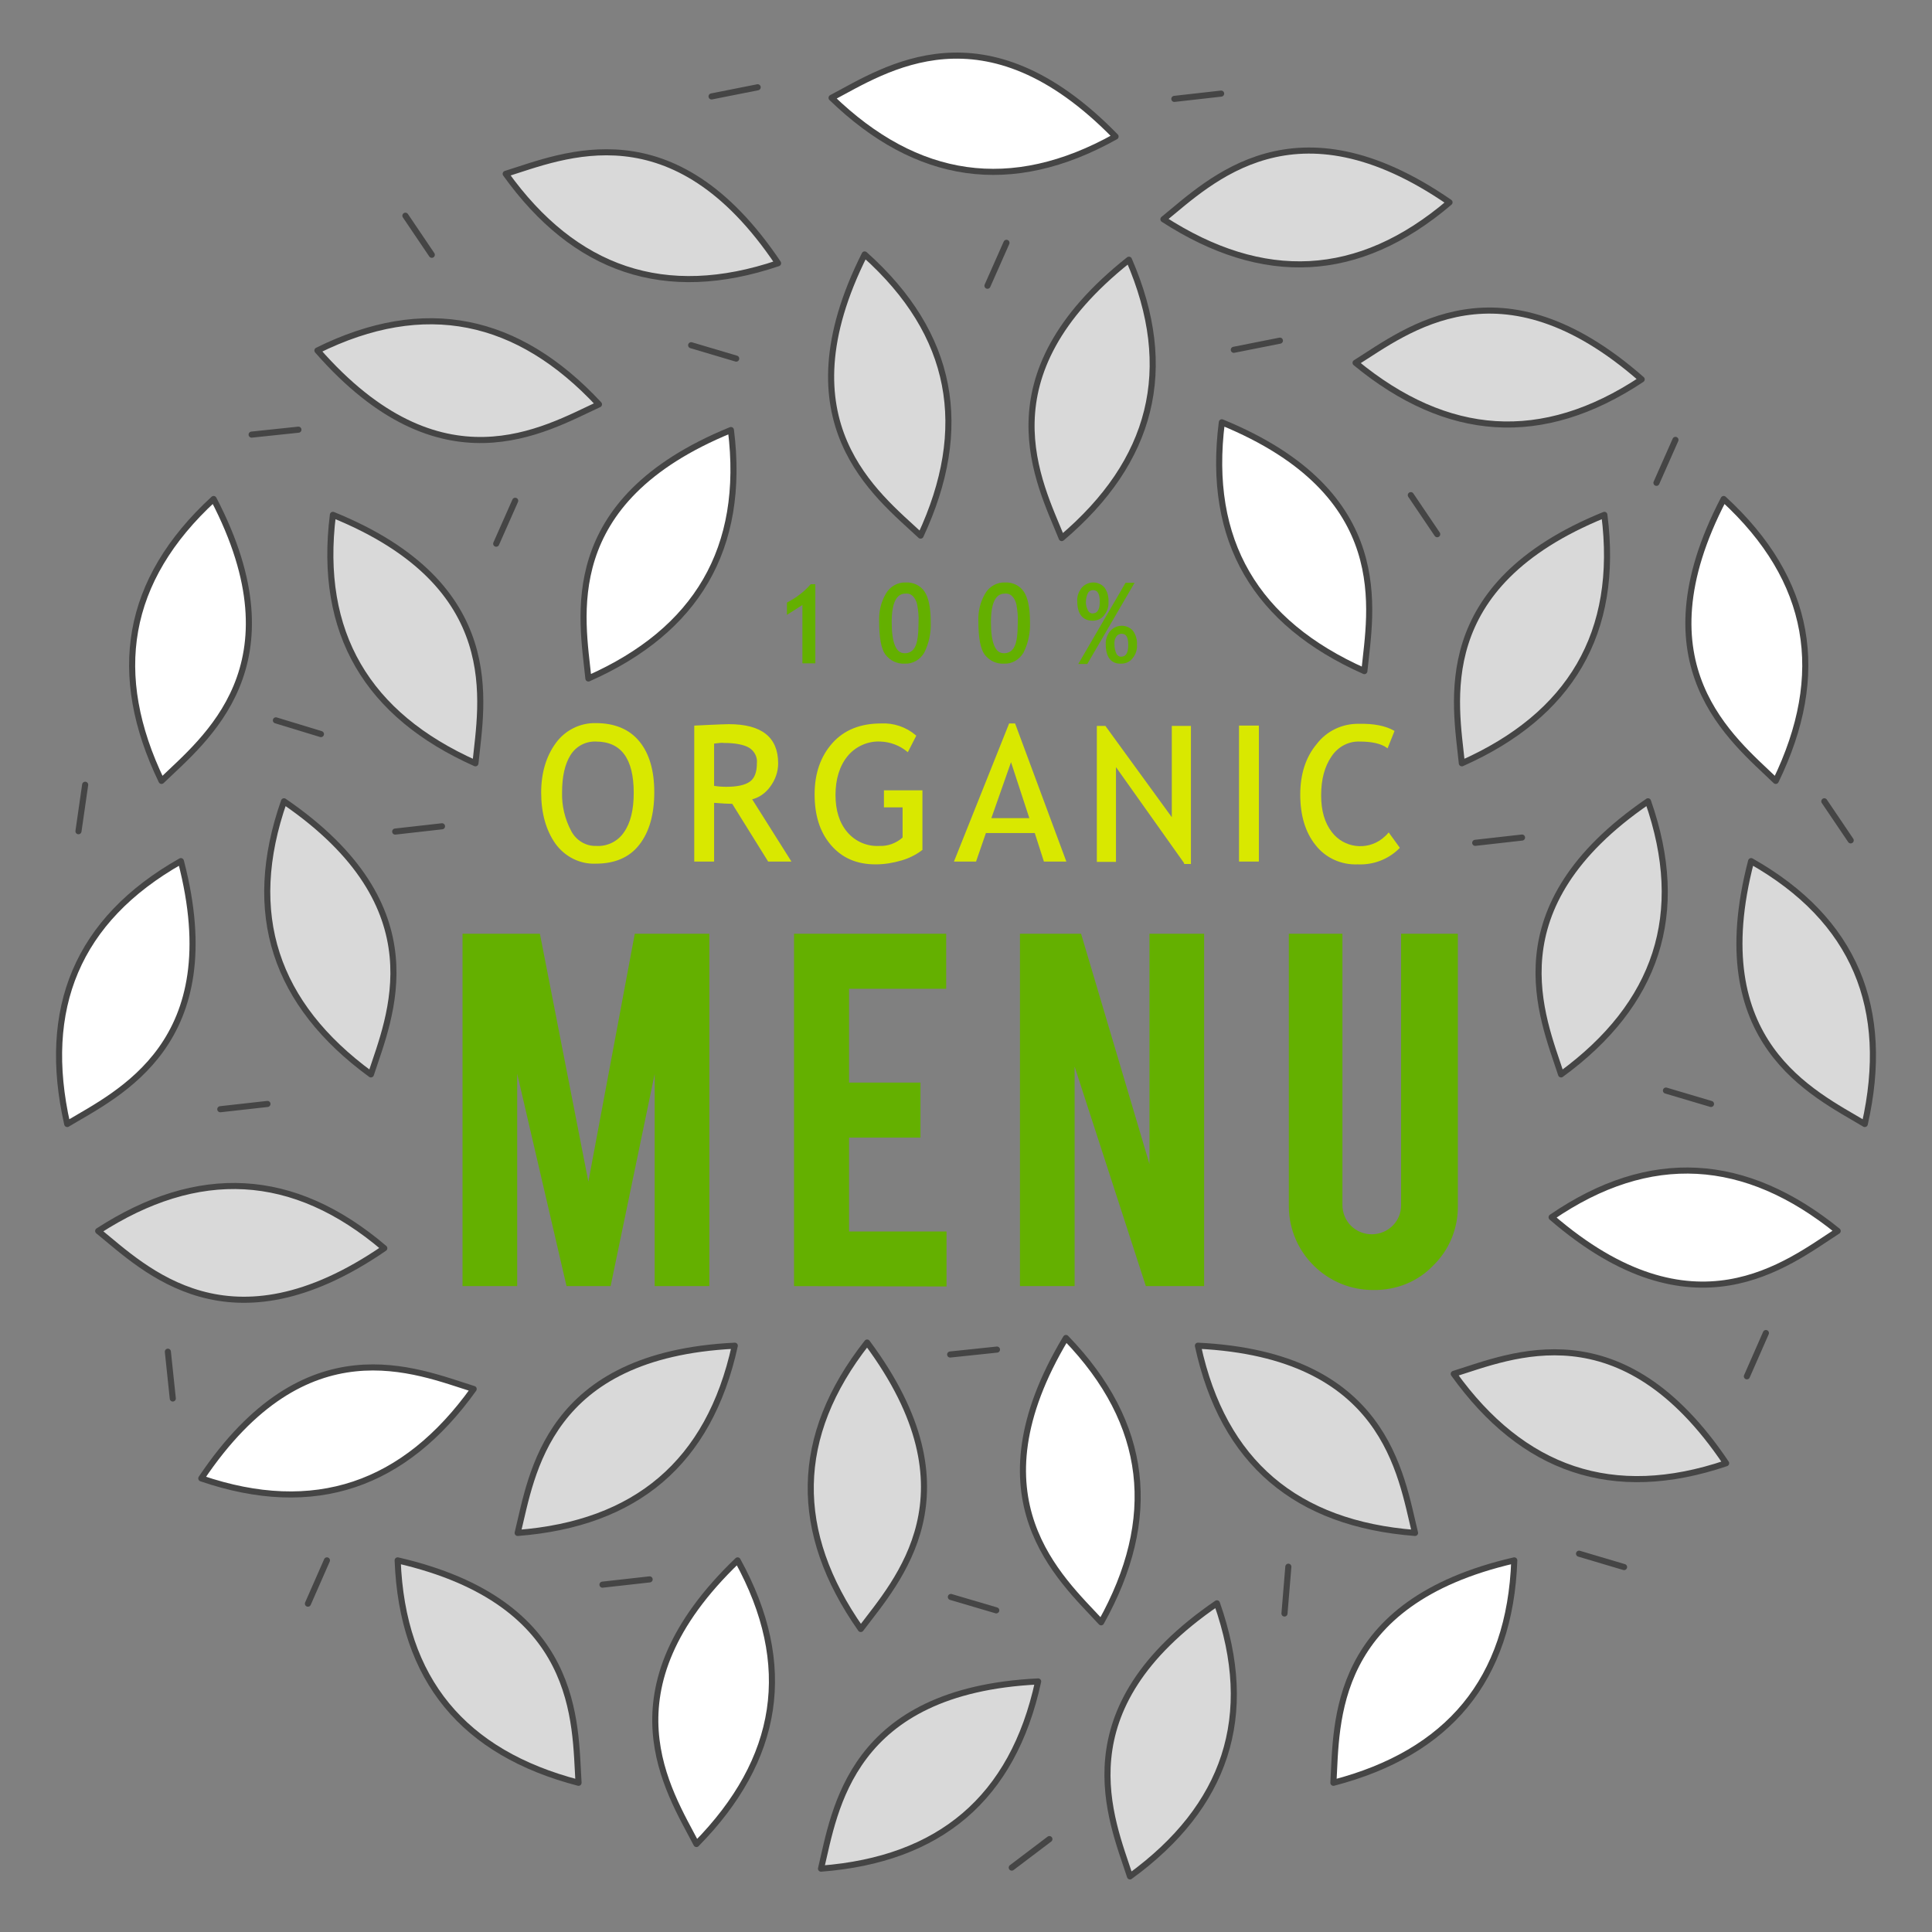 <?xml version="1.0" encoding="utf-8"?>
<!-- Generator: Adobe Illustrator 24.3.0, SVG Export Plug-In . SVG Version: 6.00 Build 0)  -->
<svg version="1.1" id="Layer_1" xmlns="http://www.w3.org/2000/svg" xmlns:xlink="http://www.w3.org/1999/xlink" x="0px" y="0px"
	 viewBox="0 0 549 549" style="enable-background:new 0 0 549 549;" xml:space="preserve">
<rect x="0" y="0" width="549" height="549" fill="#808080" stroke="none"/>
<style type="text/css">
	.st0{fill:#64B000;stroke:#64B000;stroke-width:0.53;stroke-miterlimit:10;}
	.st1{fill:#64B000;stroke:#64B000;stroke-width:0.57;stroke-miterlimit:10;}
	.st2{fill:#D9E800;stroke:#D9E800;stroke-width:0.44;stroke-miterlimit:10;}
	.st3{fill:#FFFFFF;stroke:#454545;stroke-width:1.73;stroke-linecap:round;stroke-linejoin:round;}
	.st4{fill:#D9D9D9;stroke:#454545;stroke-width:1.73;stroke-linecap:round;stroke-linejoin:round;}
	.st5{fill:none;stroke:#454545;stroke-width:1.73;stroke-linecap:round;stroke-linejoin:round;}
</style>
<g>
	<path class="st0" d="M146.7,365.2h-15v-99.6h21.5l14,71.6l13.4-71.6h20.7v99.6h-15v-62.6l-13,62.6h-12.1l-14.5-62.4L146.7,365.2z"
		/>
	<path class="st0" d="M225.9,365.2v-99.6h42.7v15.1H241v27.2h20.3V323H241v27.2h27.7v15.1L225.9,365.2z"/>
	<path class="st0" d="M307,265.6l19.9,67v-67h15v99.6h-16.1l-20.7-63.8v63.8h-15v-99.6H307z"/>
	<path class="st0" d="M390.3,366.3c-13,0.1-23.7-10.4-23.8-23.4c0-0.1,0-0.2,0-0.3v-77h14.7v76.8c0,2.3,0.9,4.5,2.5,6.1
		c1.6,1.6,3.8,2.5,6.1,2.5c4.7,0,8.6-3.7,8.6-8.5c0,0,0-0.1,0-0.1v-76.8h15.6v77c0.1,6.3-2.4,12.5-7,16.9
		C402.7,364,396.6,366.4,390.3,366.3z"/>
	<path class="st1" d="M228.3,188.1v-16.7l-4.4,2.8v-2.8c1.3-0.7,2.5-1.4,3.6-2.3c1.1-0.8,2.1-1.8,3-2.8h0.9v21.9H228.3z"/>
	<path class="st1" d="M250.1,176.5c-0.1-2.7,0.5-5.3,1.9-7.7c1.1-1.9,3.2-3.1,5.4-3c2-0.1,4,0.8,5.1,2.5c1.1,1.6,1.7,4.5,1.7,8.6
		c0.1,2.9-0.5,5.8-1.8,8.4c-1.1,1.9-3.1,3.1-5.3,3c-2.1,0.1-4-0.8-5.3-2.5C250.7,184.3,250.1,181.2,250.1,176.5z M253.1,176.8
		c0,6,1.3,9.1,3.9,9.1c1.4,0.1,2.7-0.7,3.3-2c0.7-1.3,1-3.7,1-7.1c0.1-1.7-0.1-3.4-0.4-5.1c-0.2-0.9-0.6-1.8-1.3-2.5
		c-0.6-0.6-1.4-0.9-2.3-0.8C254.5,168.4,253.1,171.2,253.1,176.8L253.1,176.8z"/>
	<path class="st1" d="M278.3,176.5c-0.1-2.7,0.5-5.3,1.9-7.7c1.1-1.9,3.2-3.1,5.4-3c2-0.1,4,0.8,5.1,2.5c1.1,1.6,1.7,4.5,1.7,8.6
		c0.1,2.9-0.5,5.8-1.8,8.4c-1.1,1.9-3.1,3.1-5.3,3c-2.1,0.1-4-0.8-5.3-2.5C278.9,184.3,278.3,181.2,278.3,176.5z M281.3,176.8
		c0,6,1.3,9.1,3.9,9.1c1.4,0.1,2.7-0.7,3.3-2c0.7-1.3,1-3.7,1-7.1c0.1-1.7-0.1-3.4-0.4-5.1c-0.2-0.9-0.6-1.8-1.3-2.5
		c-0.6-0.6-1.4-0.9-2.3-0.8C282.7,168.4,281.3,171.2,281.3,176.8L281.3,176.8z"/>
	<path class="st1" d="M306.4,170.8c-0.1-1.3,0.4-2.6,1.2-3.6c0.8-0.9,1.9-1.4,3.1-1.4c1.1,0,2.2,0.5,2.9,1.3
		c0.8,1.1,1.2,2.5,1.1,3.9c0.1,1.3-0.3,2.6-1.2,3.7c-0.7,0.9-1.8,1.4-3,1.4C307.8,176.1,306.4,174.3,306.4,170.8z M308.8,188.4h-1.9
		l13.1-22.5h1.9L308.8,188.4z M308.3,170.9c-0.1,0.9,0.2,1.9,0.6,2.7c0.3,0.6,0.9,1,1.5,1c1.6,0,2.4-1.2,2.4-3.6
		c0-2.4-0.7-3.6-2.2-3.6c-0.7,0-1.4,0.4-1.7,1C308.5,169.2,308.3,170.1,308.3,170.9z M314.5,183.1c-0.1-1.3,0.4-2.6,1.2-3.6
		c0.8-0.9,1.9-1.4,3.1-1.4c1.1,0,2.2,0.5,2.9,1.3c0.8,1.1,1.2,2.5,1.1,3.8c0.1,1.3-0.3,2.6-1.2,3.7c-0.7,0.9-1.8,1.4-3,1.4
		C315.9,188.4,314.5,186.6,314.5,183.1z M316.4,183.2c0,0.9,0.2,1.9,0.6,2.7c0.3,0.6,0.9,1,1.5,1c1.6,0,2.4-1.2,2.4-3.6
		s-0.7-3.5-2.2-3.5c-0.7,0-1.4,0.4-1.7,0.9C316.5,181.4,316.3,182.3,316.4,183.2L316.4,183.2z"/>
	<path class="st2" d="M154,225.2c0-5.5,1.4-10.2,4.1-13.9c2.6-3.6,6.8-5.7,11.2-5.6c5.3,0,9.4,1.7,12.2,5.1
		c2.8,3.4,4.2,8.2,4.2,14.3c0,6.3-1.4,11.2-4.2,14.8c-2.8,3.6-6.9,5.3-12.2,5.3c-4.5,0.2-8.7-2-11.3-5.6
		C155.4,235.9,154,231.1,154,225.2z M159.5,225.2c-0.1,3.8,0.8,7.6,2.6,11c1.4,2.7,4.2,4.5,7.3,4.4c3.2,0.2,6.3-1.3,8.1-4
		c1.9-2.7,2.8-6.5,2.8-11.3c0-9.9-3.7-14.8-11-14.8c-3-0.1-5.8,1.4-7.4,4C160.3,217.1,159.5,220.6,159.5,225.2L159.5,225.2z"/>
	<path class="st2" d="M218.4,244.6l-10.2-16.4c-1.2,0-3-0.1-5.5-0.3v16.7h-5.2v-38.2l4.1-0.2c2.5-0.1,4.3-0.2,5.5-0.2
		c9.2,0,13.8,3.6,13.8,10.9c0,2.4-0.8,4.6-2.2,6.5c-1.3,1.8-3.1,3.1-5.3,3.6l11.1,17.6H218.4z M202.7,211.1v12.4
		c1.2,0.2,2.4,0.3,3.7,0.3c3.1,0,5.4-0.5,6.8-1.5c1.4-1,2.1-2.8,2.1-5.4c0.2-1.8-0.7-3.6-2.3-4.6c-1.5-0.9-4-1.4-7.3-1.4
		C205.2,210.8,204.2,210.9,202.7,211.1L202.7,211.1z"/>
	<path class="st2" d="M260.1,209.1l-2.2,4.3c-2.2-1.8-4.9-2.8-7.7-2.9c-3.6-0.2-7.2,1.4-9.5,4.2c-2.3,2.8-3.5,6.6-3.5,11.2
		c0,4.4,1.1,8,3.4,10.7c2.3,2.7,5.7,4.2,9.3,4c2.5,0.1,4.9-0.8,6.8-2.5v-8.9h-5.3v-4.4h10.5v16.6c-1.7,1.3-3.7,2.3-5.8,2.9
		c-2.4,0.7-4.8,1.1-7.3,1.1c-5.3,0-9.4-1.8-12.5-5.4s-4.6-8.3-4.6-14.3c0-5.9,1.7-10.7,5-14.4c3.3-3.7,7.9-5.5,13.6-5.5
		C253.9,205.6,257.4,206.8,260.1,209.1z"/>
	<path class="st2" d="M296.8,244.6l-2.6-8.1H280l-2.8,8.1h-5.8l15.5-38.8h1.4l14.4,38.8H296.8z M287.3,215.9l-5.9,16.8h11.4
		L287.3,215.9z"/>
	<path class="st2" d="M336.7,245.2l-19.8-27.9v27.4h-5v-38.2h2.1l19.2,26.4v-26.4h5v38.8H336.7z"/>
	<path class="st2" d="M352.3,244.6v-38.2h5.2v38.2H352.3z"/>
	<path class="st2" d="M396,207.8l-1.8,4.5c-1.7-1.2-4.3-1.8-7.9-1.8c-3.3-0.1-6.3,1.6-8.1,4.3c-2,2.9-3,6.6-3,11.2
		c0,4.4,1,7.9,3.1,10.6c3.5,4.6,10.1,5.4,14.6,1.9c0.6-0.5,1.2-1,1.7-1.6l2.9,4c-3.1,3.1-7.3,4.7-11.7,4.5c-4.6,0.2-9-1.8-11.8-5.4
		c-2.9-3.6-4.3-8.4-4.3-14.2c0-5.7,1.5-10.5,4.6-14.2c2.8-3.7,7.2-5.8,11.9-5.7C390.4,205.8,393.7,206.5,396,207.8z"/>
	<path class="st3" d="M167.2,192.8c-1.7-17.1-9-50.4,40.5-70.6C211.9,155.9,197.9,179.2,167.2,192.8"/>
	<path class="st3" d="M197.9,524c-7.9-15.2-26.9-43.6,11.7-80.6C226,473.2,221.5,500,197.9,524"/>
	<path class="st4" d="M147.1,435.6c4.1-16.7,8.3-50.6,61.7-53.2C201.5,415.7,180.6,433,147.1,435.6"/>
	<path class="st4" d="M233.3,531c4-16.7,8.3-50.6,61.7-53.2C287.8,511.1,266.9,528.4,233.3,531"/>
	<path class="st4" d="M415.4,216.9c-1.7-17.1-9-50.5,40.5-70.6C460.2,179.9,446.2,203.2,415.4,216.9"/>
	<path class="st3" d="M387.7,190.7c1.7-17.1,9-50.4-40.5-70.7C342.9,153.8,356.9,177,387.7,190.7"/>
	<path class="st4" d="M301.7,152.9c-6.4-15.9-22.8-45.9,19.1-79.1C334.3,104.9,327.4,131.1,301.7,152.9"/>
	<path class="st4" d="M261.6,152.2c-12.5-11.7-39.9-32.1-15.9-79.9C271.1,95,275.8,121.7,261.6,152.2"/>
	<path class="st3" d="M236.3,27.8c15.2-8,43.4-27.3,80.7,11C287.3,55.4,260.5,51.2,236.3,27.8"/>
	<path class="st4" d="M143.7,49.4c16.4-5.1,47.6-19,77.4,25.4C188.9,85.7,163.3,76.7,143.7,49.4"/>
	<path class="st4" d="M385.2,103.1c14.5-9.1,41.1-30.6,81.3,4.7C438.2,126.6,411.2,124.5,385.2,103.1"/>
	<path class="st4" d="M330.6,62.3c13.3-10.8,37.3-35.2,81.3-4.8C386,79.6,358.9,80.6,330.6,62.3"/>
	<path class="st4" d="M170.2,114.9c-15.6,7.2-44.8,24.9-80-15.3C120.7,84.5,147.2,90.2,170.2,114.9"/>
	<path class="st3" d="M504.6,221.9c-12.3-11.9-39.5-32.7-14.8-80.1C514.9,164.9,519.3,191.6,504.6,221.9"/>
	<path class="st4" d="M135.1,216.9c1.7-17.1,9-50.5-40.5-70.6C90.4,179.9,104.4,203.2,135.1,216.9"/>
	<path class="st4" d="M105.4,305.3c5.3-16.3,19.4-47.4-24.7-77.6C69.5,259.7,78.2,285.4,105.4,305.3"/>
	<path class="st4" d="M164.4,506.6c-1.1-17.1,0.7-51.2-51.4-63.2C114.3,477.4,131.8,498.1,164.4,506.6"/>
	<path class="st3" d="M134.6,394.7c-16.4-5.1-47.6-19-77.4,25.4C89.4,431.1,115,422.1,134.6,394.7"/>
	<path class="st4" d="M27.9,349.8c13.3,10.8,37.2,35.2,81.3,4.9C83.3,332.6,56.2,331.5,27.9,349.8"/>
	<path class="st4" d="M402.1,435.6c-4.1-16.7-8.3-50.6-61.7-53.2C347.6,415.7,368.5,433,402.1,435.6"/>
	<path class="st3" d="M378.9,506.6c1-17.1-0.7-51.2,51.4-63.2C429.1,477.4,411.5,498.1,378.9,506.6"/>
	<path class="st4" d="M413.1,390.4c16.4-5.1,47.6-19,77.4,25.4C458.3,426.7,432.7,417.7,413.1,390.4"/>
	<path class="st4" d="M321.1,533.2c-5.3-16.3-19.4-47.4,24.7-77.6C357.1,487.7,348.3,513.4,321.1,533.2"/>
	<path class="st3" d="M522.2,349.8c-14.4,9.3-40.9,31-81.3-3.9C468.9,326.7,496,328.6,522.2,349.8"/>
	<path class="st3" d="M312.9,461c-11.6-12.6-37.5-35-10-80.8C326.5,404.6,329.3,431.6,312.9,461"/>
	<path class="st3" d="M19.1,319.4c14.7-8.8,45.8-23,32.3-74.7C21.9,261.4,11.7,286.6,19.1,319.4"/>
	<path class="st4" d="M443.6,305.3c-5.3-16.3-19.4-47.4,24.7-77.6C479.5,259.7,470.8,285.4,443.6,305.3"/>
	<path class="st4" d="M529.9,319.4c-14.7-8.8-45.8-23-32.3-74.7C527.1,261.4,537.3,286.6,529.9,319.4"/>
	<path class="st3" d="M45.9,221.9c12.3-11.9,39.5-32.7,14.8-80.1C35.6,164.9,31.3,191.6,45.9,221.9"/>
	<path class="st4" d="M244.6,462.9c10.3-13.7,33.7-38.6,1.8-81.4C225.4,408.2,225.3,435.4,244.6,462.9"/>
	<line class="st5" x1="115.2" y1="61.3" x2="122.7" y2="72.4"/>
	<line class="st5" x1="400.9" y1="140.7" x2="408.4" y2="151.8"/>
	<line class="st5" x1="518.4" y1="227.7" x2="525.9" y2="238.8"/>
	<line class="st5" x1="202.2" y1="27.4" x2="215.3" y2="24.8"/>
	<line class="st5" x1="350.6" y1="99.4" x2="363.7" y2="96.8"/>
	<line class="st5" x1="196.4" y1="98.1" x2="209.2" y2="101.9"/>
	<line class="st5" x1="473.4" y1="309.9" x2="486.2" y2="313.7"/>
	<line class="st5" x1="287.5" y1="530.7" x2="298.2" y2="522.6"/>
	<line class="st5" x1="78.4" y1="204.7" x2="91.2" y2="208.6"/>
	<line class="st5" x1="448.7" y1="441.5" x2="461.5" y2="445.3"/>
	<line class="st5" x1="270.2" y1="453.8" x2="283.1" y2="457.6"/>
	<line class="st5" x1="365" y1="458.5" x2="366.1" y2="445.2"/>
	<line class="st5" x1="22.3" y1="236.2" x2="24.2" y2="223"/>
	<line class="st5" x1="71.5" y1="123.5" x2="84.8" y2="122.1"/>
	<line class="st5" x1="171.2" y1="450.3" x2="184.6" y2="448.8"/>
	<line class="st5" x1="112.3" y1="236.3" x2="125.6" y2="234.8"/>
	<line class="st5" x1="333.7" y1="28.1" x2="347" y2="26.6"/>
	<line class="st5" x1="419.2" y1="239.5" x2="432.5" y2="238"/>
	<line class="st5" x1="270" y1="384.9" x2="283.3" y2="383.5"/>
	<line class="st5" x1="62.6" y1="315.2" x2="76" y2="313.7"/>
	<line class="st5" x1="49.1" y1="397.4" x2="47.7" y2="384.1"/>
	<line class="st5" x1="141" y1="154.5" x2="146.4" y2="142.3"/>
	<line class="st5" x1="280.6" y1="81.2" x2="286" y2="69"/>
	<line class="st5" x1="470.7" y1="137.2" x2="476.1" y2="125"/>
	<line class="st5" x1="496.4" y1="391.1" x2="501.8" y2="378.8"/>
	<line class="st5" x1="87.5" y1="455.7" x2="92.9" y2="443.4"/>
</g>
</svg>
